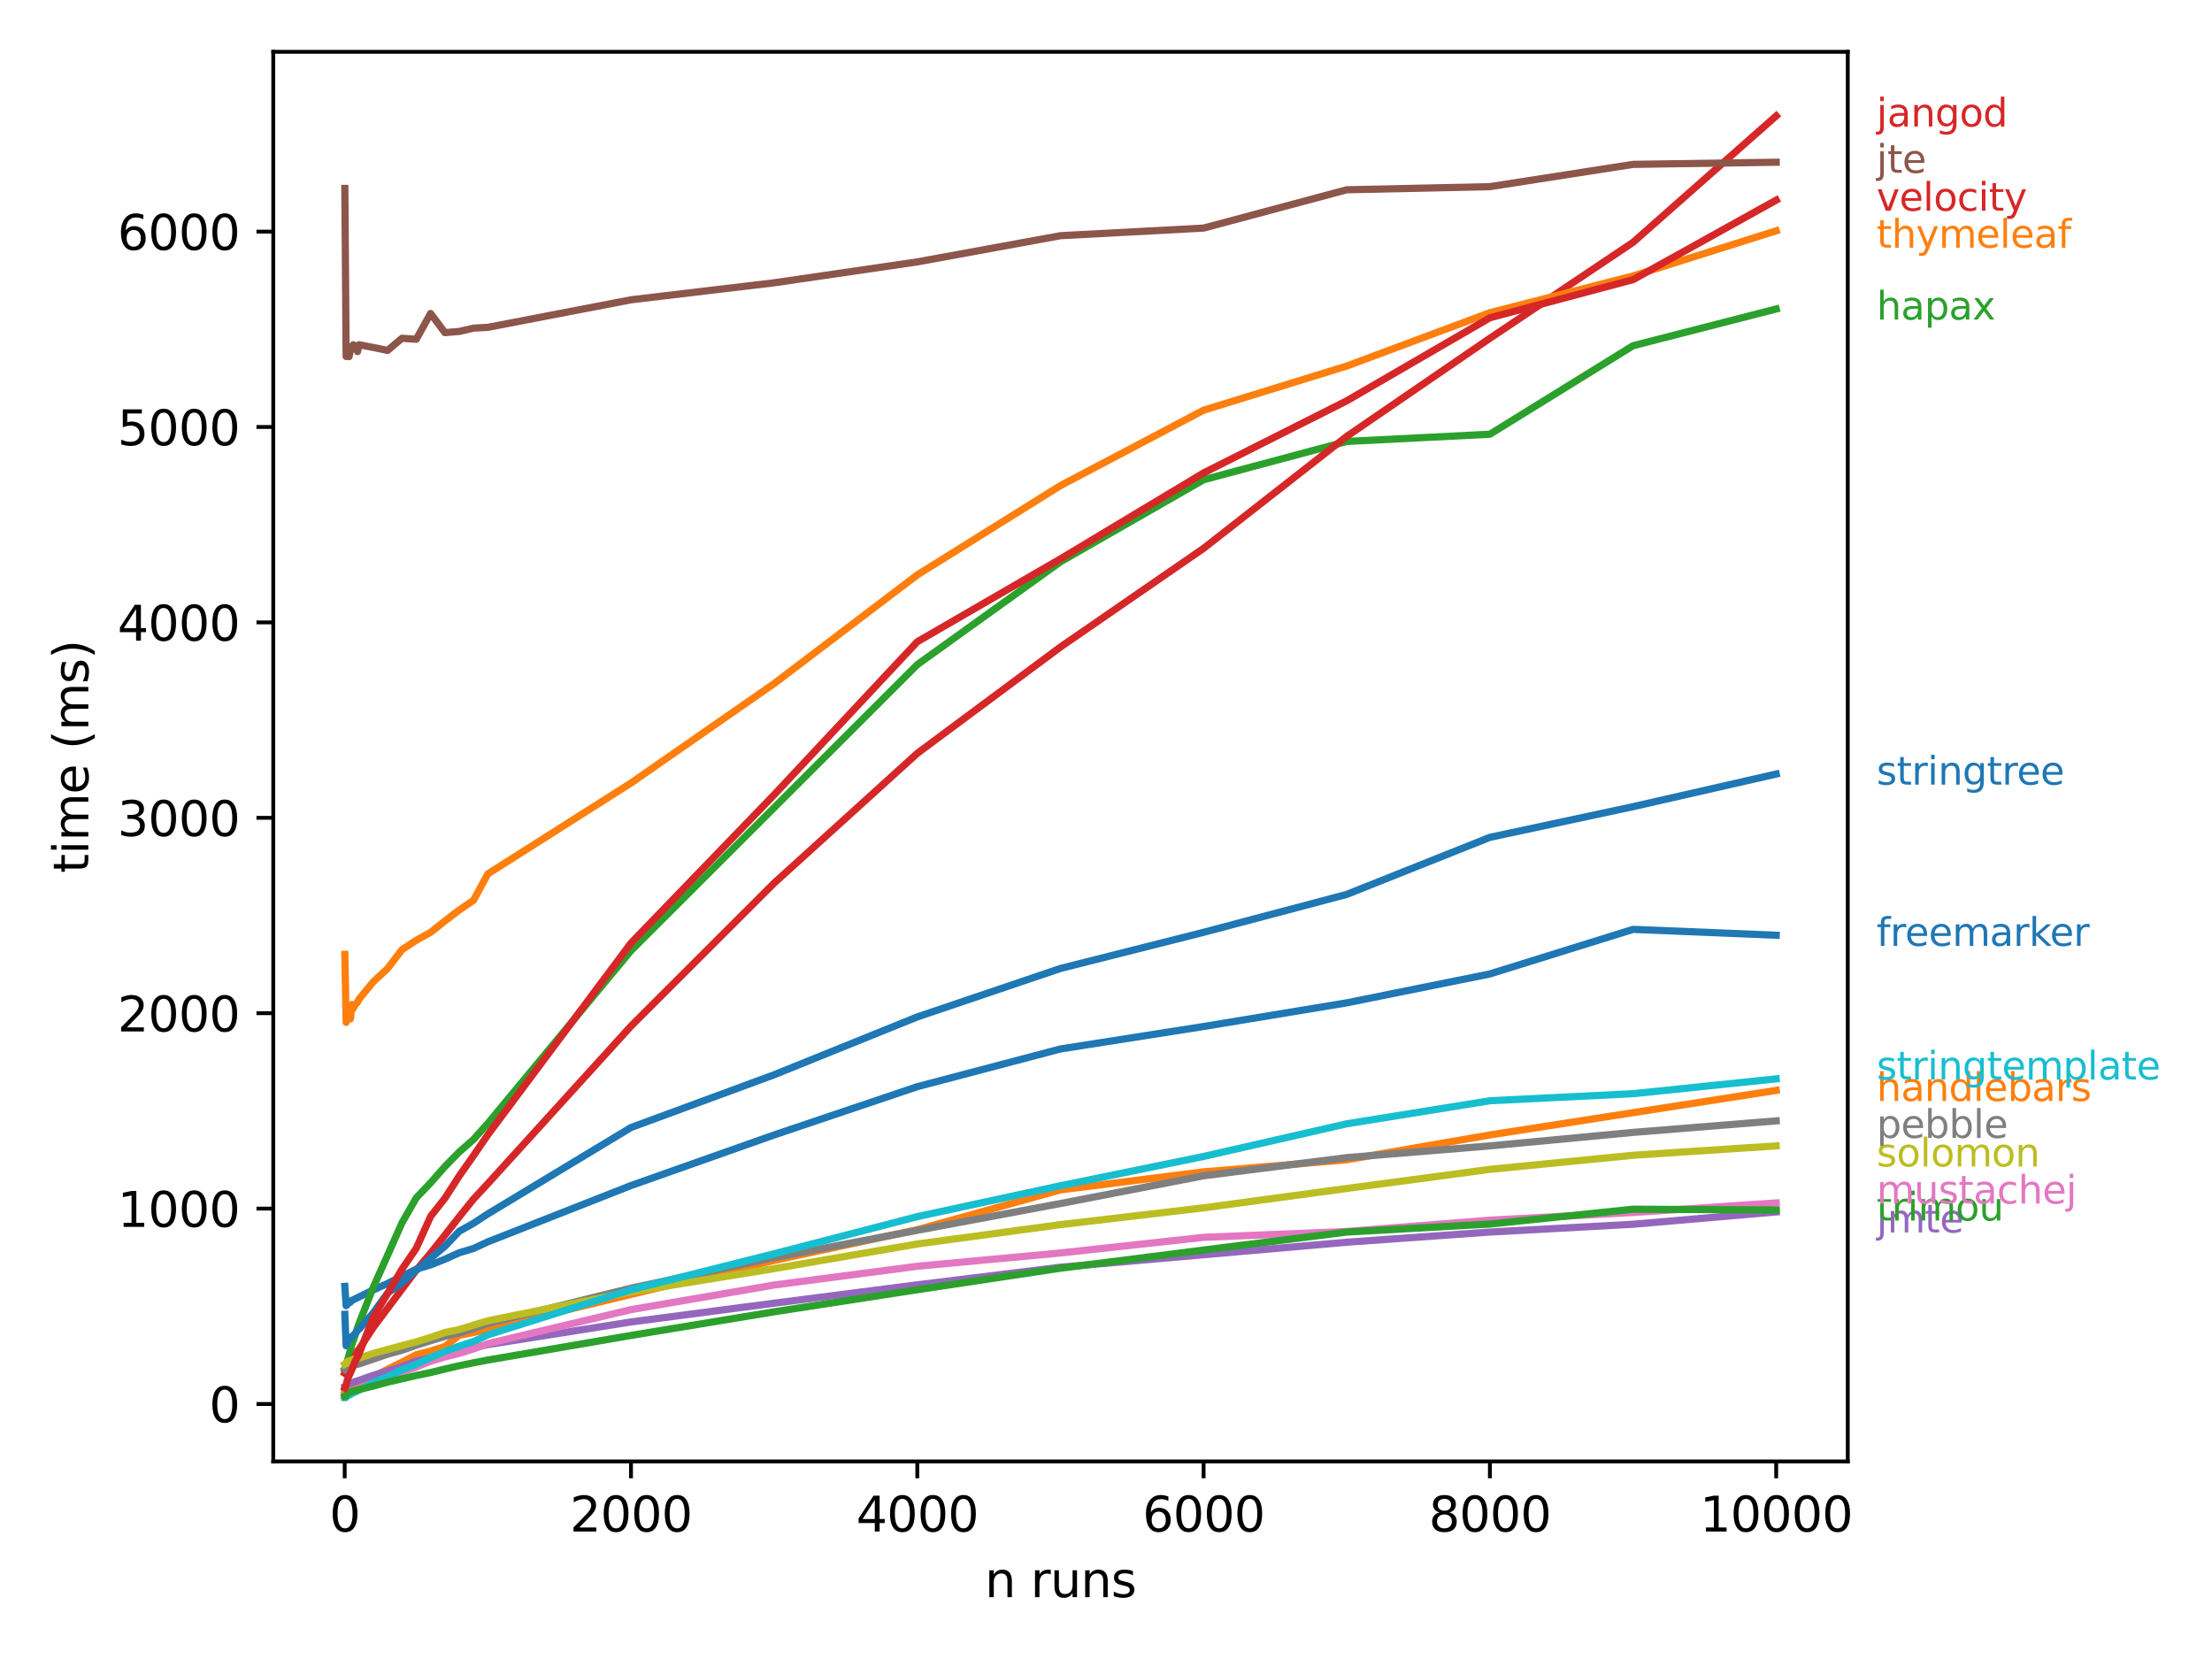 <?xml version="1.0" encoding="utf-8" standalone="no"?>
<!DOCTYPE svg PUBLIC "-//W3C//DTD SVG 1.1//EN"
  "http://www.w3.org/Graphics/SVG/1.1/DTD/svg11.dtd">
<svg xmlns:xlink="http://www.w3.org/1999/xlink" width="460.8pt" height="345.6pt" viewBox="0 0 460.8 345.6" xmlns="http://www.w3.org/2000/svg" version="1.1">
 <defs>
  <style type="text/css">*{stroke-linejoin: round; stroke-linecap: butt}</style>
 </defs>
 <g id="figure_1">
  <g id="patch_1">
   <path d="M 0 345.6 
L 460.8 345.6 
L 460.8 0 
L 0 0 
z
" style="fill: #ffffff"/>
  </g>
  <g id="axes_1">
   <g id="patch_2">
    <path d="M 56.928 304.444 
L 384.923 304.444 
L 384.923 10.8 
L 56.928 10.8 
z
" style="fill: #ffffff"/>
   </g>
   <g id="matplotlib.axis_1">
    <g id="xtick_1">
     <g id="line2d_1">
      <defs>
       <path id="m7764c4f6b6" d="M 0 0 
L 0 3.5 
" style="stroke: #000000; stroke-width: 0.8"/>
      </defs>
      <g>
       <use xlink:href="#m7764c4f6b6" x="71.807" y="304.444" style="stroke: #000000; stroke-width: 0.8"/>
      </g>
     </g>
     <g id="text_1">
      <!-- 0 -->
      <g transform="translate(68.626 319.042) scale(0.1 -0.1)">
       <defs>
        <path id="DejaVuSans-30" d="M 2034 4250 
Q 1547 4250 1301 3770 
Q 1056 3291 1056 2328 
Q 1056 1369 1301 889 
Q 1547 409 2034 409 
Q 2525 409 2770 889 
Q 3016 1369 3016 2328 
Q 3016 3291 2770 3770 
Q 2525 4250 2034 4250 
z
M 2034 4750 
Q 2819 4750 3233 4129 
Q 3647 3509 3647 2328 
Q 3647 1150 3233 529 
Q 2819 -91 2034 -91 
Q 1250 -91 836 529 
Q 422 1150 422 2328 
Q 422 3509 836 4129 
Q 1250 4750 2034 4750 
z
" transform="scale(0.016)"/>
       </defs>
       <use xlink:href="#DejaVuSans-30"/>
      </g>
     </g>
    </g>
    <g id="xtick_2">
     <g id="line2d_2">
      <g>
       <use xlink:href="#m7764c4f6b6" x="131.448" y="304.444" style="stroke: #000000; stroke-width: 0.8"/>
      </g>
     </g>
     <g id="text_2">
      <!-- 2000 -->
      <g transform="translate(118.723 319.042) scale(0.1 -0.1)">
       <defs>
        <path id="DejaVuSans-32" d="M 1228 531 
L 3431 531 
L 3431 0 
L 469 0 
L 469 531 
Q 828 903 1448 1529 
Q 2069 2156 2228 2338 
Q 2531 2678 2651 2914 
Q 2772 3150 2772 3378 
Q 2772 3750 2511 3984 
Q 2250 4219 1831 4219 
Q 1534 4219 1204 4116 
Q 875 4013 500 3803 
L 500 4441 
Q 881 4594 1212 4672 
Q 1544 4750 1819 4750 
Q 2544 4750 2975 4387 
Q 3406 4025 3406 3419 
Q 3406 3131 3298 2873 
Q 3191 2616 2906 2266 
Q 2828 2175 2409 1742 
Q 1991 1309 1228 531 
z
" transform="scale(0.016)"/>
       </defs>
       <use xlink:href="#DejaVuSans-32"/>
       <use xlink:href="#DejaVuSans-30" transform="translate(63.623 0)"/>
       <use xlink:href="#DejaVuSans-30" transform="translate(127.246 0)"/>
       <use xlink:href="#DejaVuSans-30" transform="translate(190.869 0)"/>
      </g>
     </g>
    </g>
    <g id="xtick_3">
     <g id="line2d_3">
      <g>
       <use xlink:href="#m7764c4f6b6" x="191.09" y="304.444" style="stroke: #000000; stroke-width: 0.8"/>
      </g>
     </g>
     <g id="text_3">
      <!-- 4000 -->
      <g transform="translate(178.365 319.042) scale(0.1 -0.1)">
       <defs>
        <path id="DejaVuSans-34" d="M 2419 4116 
L 825 1625 
L 2419 1625 
L 2419 4116 
z
M 2253 4666 
L 3047 4666 
L 3047 1625 
L 3713 1625 
L 3713 1100 
L 3047 1100 
L 3047 0 
L 2419 0 
L 2419 1100 
L 313 1100 
L 313 1709 
L 2253 4666 
z
" transform="scale(0.016)"/>
       </defs>
       <use xlink:href="#DejaVuSans-34"/>
       <use xlink:href="#DejaVuSans-30" transform="translate(63.623 0)"/>
       <use xlink:href="#DejaVuSans-30" transform="translate(127.246 0)"/>
       <use xlink:href="#DejaVuSans-30" transform="translate(190.869 0)"/>
      </g>
     </g>
    </g>
    <g id="xtick_4">
     <g id="line2d_4">
      <g>
       <use xlink:href="#m7764c4f6b6" x="250.731" y="304.444" style="stroke: #000000; stroke-width: 0.8"/>
      </g>
     </g>
     <g id="text_4">
      <!-- 6000 -->
      <g transform="translate(238.006 319.042) scale(0.1 -0.1)">
       <defs>
        <path id="DejaVuSans-36" d="M 2113 2584 
Q 1688 2584 1439 2293 
Q 1191 2003 1191 1497 
Q 1191 994 1439 701 
Q 1688 409 2113 409 
Q 2538 409 2786 701 
Q 3034 994 3034 1497 
Q 3034 2003 2786 2293 
Q 2538 2584 2113 2584 
z
M 3366 4563 
L 3366 3988 
Q 3128 4100 2886 4159 
Q 2644 4219 2406 4219 
Q 1781 4219 1451 3797 
Q 1122 3375 1075 2522 
Q 1259 2794 1537 2939 
Q 1816 3084 2150 3084 
Q 2853 3084 3261 2657 
Q 3669 2231 3669 1497 
Q 3669 778 3244 343 
Q 2819 -91 2113 -91 
Q 1303 -91 875 529 
Q 447 1150 447 2328 
Q 447 3434 972 4092 
Q 1497 4750 2381 4750 
Q 2619 4750 2861 4703 
Q 3103 4656 3366 4563 
z
" transform="scale(0.016)"/>
       </defs>
       <use xlink:href="#DejaVuSans-36"/>
       <use xlink:href="#DejaVuSans-30" transform="translate(63.623 0)"/>
       <use xlink:href="#DejaVuSans-30" transform="translate(127.246 0)"/>
       <use xlink:href="#DejaVuSans-30" transform="translate(190.869 0)"/>
      </g>
     </g>
    </g>
    <g id="xtick_5">
     <g id="line2d_5">
      <g>
       <use xlink:href="#m7764c4f6b6" x="310.372" y="304.444" style="stroke: #000000; stroke-width: 0.8"/>
      </g>
     </g>
     <g id="text_5">
      <!-- 8000 -->
      <g transform="translate(297.647 319.042) scale(0.1 -0.1)">
       <defs>
        <path id="DejaVuSans-38" d="M 2034 2216 
Q 1584 2216 1326 1975 
Q 1069 1734 1069 1313 
Q 1069 891 1326 650 
Q 1584 409 2034 409 
Q 2484 409 2743 651 
Q 3003 894 3003 1313 
Q 3003 1734 2745 1975 
Q 2488 2216 2034 2216 
z
M 1403 2484 
Q 997 2584 770 2862 
Q 544 3141 544 3541 
Q 544 4100 942 4425 
Q 1341 4750 2034 4750 
Q 2731 4750 3128 4425 
Q 3525 4100 3525 3541 
Q 3525 3141 3298 2862 
Q 3072 2584 2669 2484 
Q 3125 2378 3379 2068 
Q 3634 1759 3634 1313 
Q 3634 634 3220 271 
Q 2806 -91 2034 -91 
Q 1263 -91 848 271 
Q 434 634 434 1313 
Q 434 1759 690 2068 
Q 947 2378 1403 2484 
z
M 1172 3481 
Q 1172 3119 1398 2916 
Q 1625 2713 2034 2713 
Q 2441 2713 2670 2916 
Q 2900 3119 2900 3481 
Q 2900 3844 2670 4047 
Q 2441 4250 2034 4250 
Q 1625 4250 1398 4047 
Q 1172 3844 1172 3481 
z
" transform="scale(0.016)"/>
       </defs>
       <use xlink:href="#DejaVuSans-38"/>
       <use xlink:href="#DejaVuSans-30" transform="translate(63.623 0)"/>
       <use xlink:href="#DejaVuSans-30" transform="translate(127.246 0)"/>
       <use xlink:href="#DejaVuSans-30" transform="translate(190.869 0)"/>
      </g>
     </g>
    </g>
    <g id="xtick_6">
     <g id="line2d_6">
      <g>
       <use xlink:href="#m7764c4f6b6" x="370.014" y="304.444" style="stroke: #000000; stroke-width: 0.8"/>
      </g>
     </g>
     <g id="text_6">
      <!-- 10000 -->
      <g transform="translate(354.107 319.042) scale(0.1 -0.1)">
       <defs>
        <path id="DejaVuSans-31" d="M 794 531 
L 1825 531 
L 1825 4091 
L 703 3866 
L 703 4441 
L 1819 4666 
L 2450 4666 
L 2450 531 
L 3481 531 
L 3481 0 
L 794 0 
L 794 531 
z
" transform="scale(0.016)"/>
       </defs>
       <use xlink:href="#DejaVuSans-31"/>
       <use xlink:href="#DejaVuSans-30" transform="translate(63.623 0)"/>
       <use xlink:href="#DejaVuSans-30" transform="translate(127.246 0)"/>
       <use xlink:href="#DejaVuSans-30" transform="translate(190.869 0)"/>
       <use xlink:href="#DejaVuSans-30" transform="translate(254.492 0)"/>
      </g>
     </g>
    </g>
    <g id="text_7">
     <!-- n runs -->
     <g transform="translate(205.17 332.72) scale(0.1 -0.1)">
      <defs>
       <path id="DejaVuSans-6e" d="M 3513 2113 
L 3513 0 
L 2938 0 
L 2938 2094 
Q 2938 2591 2744 2837 
Q 2550 3084 2163 3084 
Q 1697 3084 1428 2787 
Q 1159 2491 1159 1978 
L 1159 0 
L 581 0 
L 581 3500 
L 1159 3500 
L 1159 2956 
Q 1366 3272 1645 3428 
Q 1925 3584 2291 3584 
Q 2894 3584 3203 3211 
Q 3513 2838 3513 2113 
z
" transform="scale(0.016)"/>
       <path id="DejaVuSans-20" transform="scale(0.016)"/>
       <path id="DejaVuSans-72" d="M 2631 2963 
Q 2534 3019 2420 3045 
Q 2306 3072 2169 3072 
Q 1681 3072 1420 2755 
Q 1159 2438 1159 1844 
L 1159 0 
L 581 0 
L 581 3500 
L 1159 3500 
L 1159 2956 
Q 1341 3275 1631 3429 
Q 1922 3584 2338 3584 
Q 2397 3584 2469 3576 
Q 2541 3569 2628 3553 
L 2631 2963 
z
" transform="scale(0.016)"/>
       <path id="DejaVuSans-75" d="M 544 1381 
L 544 3500 
L 1119 3500 
L 1119 1403 
Q 1119 906 1312 657 
Q 1506 409 1894 409 
Q 2359 409 2629 706 
Q 2900 1003 2900 1516 
L 2900 3500 
L 3475 3500 
L 3475 0 
L 2900 0 
L 2900 538 
Q 2691 219 2414 64 
Q 2138 -91 1772 -91 
Q 1169 -91 856 284 
Q 544 659 544 1381 
z
M 1991 3584 
L 1991 3584 
z
" transform="scale(0.016)"/>
       <path id="DejaVuSans-73" d="M 2834 3397 
L 2834 2853 
Q 2591 2978 2328 3040 
Q 2066 3103 1784 3103 
Q 1356 3103 1142 2972 
Q 928 2841 928 2578 
Q 928 2378 1081 2264 
Q 1234 2150 1697 2047 
L 1894 2003 
Q 2506 1872 2764 1633 
Q 3022 1394 3022 966 
Q 3022 478 2636 193 
Q 2250 -91 1575 -91 
Q 1294 -91 989 -36 
Q 684 19 347 128 
L 347 722 
Q 666 556 975 473 
Q 1284 391 1588 391 
Q 1994 391 2212 530 
Q 2431 669 2431 922 
Q 2431 1156 2273 1281 
Q 2116 1406 1581 1522 
L 1381 1569 
Q 847 1681 609 1914 
Q 372 2147 372 2553 
Q 372 3047 722 3315 
Q 1072 3584 1716 3584 
Q 2034 3584 2315 3537 
Q 2597 3491 2834 3397 
z
" transform="scale(0.016)"/>
      </defs>
      <use xlink:href="#DejaVuSans-6e"/>
      <use xlink:href="#DejaVuSans-20" transform="translate(63.379 0)"/>
      <use xlink:href="#DejaVuSans-72" transform="translate(95.166 0)"/>
      <use xlink:href="#DejaVuSans-75" transform="translate(136.279 0)"/>
      <use xlink:href="#DejaVuSans-6e" transform="translate(199.658 0)"/>
      <use xlink:href="#DejaVuSans-73" transform="translate(263.037 0)"/>
     </g>
    </g>
   </g>
   <g id="matplotlib.axis_2">
    <g id="ytick_1">
     <g id="line2d_7">
      <defs>
       <path id="m2accb6e9b2" d="M 0 0 
L -3.5 0 
" style="stroke: #000000; stroke-width: 0.8"/>
      </defs>
      <g>
       <use xlink:href="#m2accb6e9b2" x="56.928" y="292.48" style="stroke: #000000; stroke-width: 0.8"/>
      </g>
     </g>
     <g id="text_8">
      <!-- 0 -->
      <g transform="translate(43.566 296.28) scale(0.1 -0.1)">
       <use xlink:href="#DejaVuSans-30"/>
      </g>
     </g>
    </g>
    <g id="ytick_2">
     <g id="line2d_8">
      <g>
       <use xlink:href="#m2accb6e9b2" x="56.928" y="251.774" style="stroke: #000000; stroke-width: 0.8"/>
      </g>
     </g>
     <g id="text_9">
      <!-- 1000 -->
      <g transform="translate(24.478 255.574) scale(0.1 -0.1)">
       <use xlink:href="#DejaVuSans-31"/>
       <use xlink:href="#DejaVuSans-30" transform="translate(63.623 0)"/>
       <use xlink:href="#DejaVuSans-30" transform="translate(127.246 0)"/>
       <use xlink:href="#DejaVuSans-30" transform="translate(190.869 0)"/>
      </g>
     </g>
    </g>
    <g id="ytick_3">
     <g id="line2d_9">
      <g>
       <use xlink:href="#m2accb6e9b2" x="56.928" y="211.069" style="stroke: #000000; stroke-width: 0.8"/>
      </g>
     </g>
     <g id="text_10">
      <!-- 2000 -->
      <g transform="translate(24.478 214.868) scale(0.1 -0.1)">
       <use xlink:href="#DejaVuSans-32"/>
       <use xlink:href="#DejaVuSans-30" transform="translate(63.623 0)"/>
       <use xlink:href="#DejaVuSans-30" transform="translate(127.246 0)"/>
       <use xlink:href="#DejaVuSans-30" transform="translate(190.869 0)"/>
      </g>
     </g>
    </g>
    <g id="ytick_4">
     <g id="line2d_10">
      <g>
       <use xlink:href="#m2accb6e9b2" x="56.928" y="170.363" style="stroke: #000000; stroke-width: 0.8"/>
      </g>
     </g>
     <g id="text_11">
      <!-- 3000 -->
      <g transform="translate(24.478 174.162) scale(0.1 -0.1)">
       <defs>
        <path id="DejaVuSans-33" d="M 2597 2516 
Q 3050 2419 3304 2112 
Q 3559 1806 3559 1356 
Q 3559 666 3084 287 
Q 2609 -91 1734 -91 
Q 1441 -91 1130 -33 
Q 819 25 488 141 
L 488 750 
Q 750 597 1062 519 
Q 1375 441 1716 441 
Q 2309 441 2620 675 
Q 2931 909 2931 1356 
Q 2931 1769 2642 2001 
Q 2353 2234 1838 2234 
L 1294 2234 
L 1294 2753 
L 1863 2753 
Q 2328 2753 2575 2939 
Q 2822 3125 2822 3475 
Q 2822 3834 2567 4026 
Q 2313 4219 1838 4219 
Q 1578 4219 1281 4162 
Q 984 4106 628 3988 
L 628 4550 
Q 988 4650 1302 4700 
Q 1616 4750 1894 4750 
Q 2613 4750 3031 4423 
Q 3450 4097 3450 3541 
Q 3450 3153 3228 2886 
Q 3006 2619 2597 2516 
z
" transform="scale(0.016)"/>
       </defs>
       <use xlink:href="#DejaVuSans-33"/>
       <use xlink:href="#DejaVuSans-30" transform="translate(63.623 0)"/>
       <use xlink:href="#DejaVuSans-30" transform="translate(127.246 0)"/>
       <use xlink:href="#DejaVuSans-30" transform="translate(190.869 0)"/>
      </g>
     </g>
    </g>
    <g id="ytick_5">
     <g id="line2d_11">
      <g>
       <use xlink:href="#m2accb6e9b2" x="56.928" y="129.657" style="stroke: #000000; stroke-width: 0.8"/>
      </g>
     </g>
     <g id="text_12">
      <!-- 4000 -->
      <g transform="translate(24.478 133.456) scale(0.1 -0.1)">
       <use xlink:href="#DejaVuSans-34"/>
       <use xlink:href="#DejaVuSans-30" transform="translate(63.623 0)"/>
       <use xlink:href="#DejaVuSans-30" transform="translate(127.246 0)"/>
       <use xlink:href="#DejaVuSans-30" transform="translate(190.869 0)"/>
      </g>
     </g>
    </g>
    <g id="ytick_6">
     <g id="line2d_12">
      <g>
       <use xlink:href="#m2accb6e9b2" x="56.928" y="88.951" style="stroke: #000000; stroke-width: 0.8"/>
      </g>
     </g>
     <g id="text_13">
      <!-- 5000 -->
      <g transform="translate(24.478 92.75) scale(0.1 -0.1)">
       <defs>
        <path id="DejaVuSans-35" d="M 691 4666 
L 3169 4666 
L 3169 4134 
L 1269 4134 
L 1269 2991 
Q 1406 3038 1543 3061 
Q 1681 3084 1819 3084 
Q 2600 3084 3056 2656 
Q 3513 2228 3513 1497 
Q 3513 744 3044 326 
Q 2575 -91 1722 -91 
Q 1428 -91 1123 -41 
Q 819 9 494 109 
L 494 744 
Q 775 591 1075 516 
Q 1375 441 1709 441 
Q 2250 441 2565 725 
Q 2881 1009 2881 1497 
Q 2881 1984 2565 2268 
Q 2250 2553 1709 2553 
Q 1456 2553 1204 2497 
Q 953 2441 691 2322 
L 691 4666 
z
" transform="scale(0.016)"/>
       </defs>
       <use xlink:href="#DejaVuSans-35"/>
       <use xlink:href="#DejaVuSans-30" transform="translate(63.623 0)"/>
       <use xlink:href="#DejaVuSans-30" transform="translate(127.246 0)"/>
       <use xlink:href="#DejaVuSans-30" transform="translate(190.869 0)"/>
      </g>
     </g>
    </g>
    <g id="ytick_7">
     <g id="line2d_13">
      <g>
       <use xlink:href="#m2accb6e9b2" x="56.928" y="48.245" style="stroke: #000000; stroke-width: 0.8"/>
      </g>
     </g>
     <g id="text_14">
      <!-- 6000 -->
      <g transform="translate(24.478 52.045) scale(0.1 -0.1)">
       <use xlink:href="#DejaVuSans-36"/>
       <use xlink:href="#DejaVuSans-30" transform="translate(63.623 0)"/>
       <use xlink:href="#DejaVuSans-30" transform="translate(127.246 0)"/>
       <use xlink:href="#DejaVuSans-30" transform="translate(190.869 0)"/>
      </g>
     </g>
    </g>
    <g id="text_15">
     <!-- time (ms) -->
     <g transform="translate(18.398 181.884) rotate(-90) scale(0.1 -0.1)">
      <defs>
       <path id="DejaVuSans-74" d="M 1172 4494 
L 1172 3500 
L 2356 3500 
L 2356 3053 
L 1172 3053 
L 1172 1153 
Q 1172 725 1289 603 
Q 1406 481 1766 481 
L 2356 481 
L 2356 0 
L 1766 0 
Q 1100 0 847 248 
Q 594 497 594 1153 
L 594 3053 
L 172 3053 
L 172 3500 
L 594 3500 
L 594 4494 
L 1172 4494 
z
" transform="scale(0.016)"/>
       <path id="DejaVuSans-69" d="M 603 3500 
L 1178 3500 
L 1178 0 
L 603 0 
L 603 3500 
z
M 603 4863 
L 1178 4863 
L 1178 4134 
L 603 4134 
L 603 4863 
z
" transform="scale(0.016)"/>
       <path id="DejaVuSans-6d" d="M 3328 2828 
Q 3544 3216 3844 3400 
Q 4144 3584 4550 3584 
Q 5097 3584 5394 3201 
Q 5691 2819 5691 2113 
L 5691 0 
L 5113 0 
L 5113 2094 
Q 5113 2597 4934 2840 
Q 4756 3084 4391 3084 
Q 3944 3084 3684 2787 
Q 3425 2491 3425 1978 
L 3425 0 
L 2847 0 
L 2847 2094 
Q 2847 2600 2669 2842 
Q 2491 3084 2119 3084 
Q 1678 3084 1418 2786 
Q 1159 2488 1159 1978 
L 1159 0 
L 581 0 
L 581 3500 
L 1159 3500 
L 1159 2956 
Q 1356 3278 1631 3431 
Q 1906 3584 2284 3584 
Q 2666 3584 2933 3390 
Q 3200 3197 3328 2828 
z
" transform="scale(0.016)"/>
       <path id="DejaVuSans-65" d="M 3597 1894 
L 3597 1613 
L 953 1613 
Q 991 1019 1311 708 
Q 1631 397 2203 397 
Q 2534 397 2845 478 
Q 3156 559 3463 722 
L 3463 178 
Q 3153 47 2828 -22 
Q 2503 -91 2169 -91 
Q 1331 -91 842 396 
Q 353 884 353 1716 
Q 353 2575 817 3079 
Q 1281 3584 2069 3584 
Q 2775 3584 3186 3129 
Q 3597 2675 3597 1894 
z
M 3022 2063 
Q 3016 2534 2758 2815 
Q 2500 3097 2075 3097 
Q 1594 3097 1305 2825 
Q 1016 2553 972 2059 
L 3022 2063 
z
" transform="scale(0.016)"/>
       <path id="DejaVuSans-28" d="M 1984 4856 
Q 1566 4138 1362 3434 
Q 1159 2731 1159 2009 
Q 1159 1288 1364 580 
Q 1569 -128 1984 -844 
L 1484 -844 
Q 1016 -109 783 600 
Q 550 1309 550 2009 
Q 550 2706 781 3412 
Q 1013 4119 1484 4856 
L 1984 4856 
z
" transform="scale(0.016)"/>
       <path id="DejaVuSans-29" d="M 513 4856 
L 1013 4856 
Q 1481 4119 1714 3412 
Q 1947 2706 1947 2009 
Q 1947 1309 1714 600 
Q 1481 -109 1013 -844 
L 513 -844 
Q 928 -128 1133 580 
Q 1338 1288 1338 2009 
Q 1338 2731 1133 3434 
Q 928 4138 513 4856 
z
" transform="scale(0.016)"/>
      </defs>
      <use xlink:href="#DejaVuSans-74"/>
      <use xlink:href="#DejaVuSans-69" transform="translate(39.209 0)"/>
      <use xlink:href="#DejaVuSans-6d" transform="translate(66.992 0)"/>
      <use xlink:href="#DejaVuSans-65" transform="translate(164.404 0)"/>
      <use xlink:href="#DejaVuSans-20" transform="translate(225.928 0)"/>
      <use xlink:href="#DejaVuSans-28" transform="translate(257.715 0)"/>
      <use xlink:href="#DejaVuSans-6d" transform="translate(296.729 0)"/>
      <use xlink:href="#DejaVuSans-73" transform="translate(394.141 0)"/>
      <use xlink:href="#DejaVuSans-29" transform="translate(446.24 0)"/>
     </g>
    </g>
   </g>
   <g id="line2d_14">
    <path d="M 71.837 267.975 
L 72.105 272.005 
L 72.404 271.68 
L 72.702 271.435 
L 73 271.273 
L 73.298 270.866 
L 73.596 270.784 
L 73.895 270.621 
L 74.193 270.458 
L 74.491 270.336 
L 74.789 270.174 
L 77.771 268.708 
L 80.753 267.365 
L 83.735 265.859 
L 86.717 264.393 
L 89.7 263.498 
L 92.682 262.317 
L 95.664 260.974 
L 98.646 260.078 
L 101.628 258.694 
L 131.448 246.971 
L 161.269 236.428 
L 191.09 226.374 
L 220.91 218.518 
L 250.731 213.837 
L 280.552 208.911 
L 310.372 202.887 
L 340.193 193.606 
L 370.014 194.827 
" clip-path="url(#pe71fda07eb)" style="fill: none; stroke: #1f77b4; stroke-width: 1.5; stroke-linecap: square"/>
   </g>
   <g id="line2d_15">
    <path d="M 71.837 289.794 
L 72.105 289.875 
L 72.404 289.265 
L 72.702 289.142 
L 73 289.02 
L 73.298 288.898 
L 73.596 288.776 
L 73.895 288.573 
L 74.193 288.45 
L 74.491 288.288 
L 74.789 288.165 
L 77.771 286.781 
L 80.753 285.235 
L 83.735 283.769 
L 86.717 282.222 
L 89.7 281.449 
L 92.682 280.513 
L 95.664 278.152 
L 98.646 277.582 
L 101.628 276.849 
L 131.448 269.644 
L 161.269 262.562 
L 191.09 256.171 
L 220.91 247.867 
L 250.731 244.122 
L 280.552 241.598 
L 310.372 236.428 
L 340.193 231.788 
L 370.014 227.147 
" clip-path="url(#pe71fda07eb)" style="fill: none; stroke: #ff7f0e; stroke-width: 1.5; stroke-linecap: square"/>
   </g>
   <g id="line2d_16">
    <path d="M 71.837 285.235 
L 72.105 284.298 
L 72.404 283.321 
L 72.702 282.263 
L 73 281.245 
L 73.298 280.065 
L 73.596 279.251 
L 73.895 278.396 
L 74.193 277.541 
L 74.491 276.524 
L 74.789 275.71 
L 77.771 268.138 
L 80.753 261.462 
L 83.735 254.746 
L 86.717 249.536 
L 89.7 246.401 
L 92.682 243.023 
L 95.664 239.97 
L 98.646 237.365 
L 101.628 234.027 
L 131.448 198.043 
L 161.269 168.246 
L 191.09 138.449 
L 220.91 117.038 
L 250.731 99.942 
L 280.552 91.963 
L 310.372 90.457 
L 340.193 72.018 
L 370.014 64.365 
" clip-path="url(#pe71fda07eb)" style="fill: none; stroke: #2ca02c; stroke-width: 1.5; stroke-linecap: square"/>
   </g>
   <g id="line2d_17">
    <path d="M 71.837 286.089 
L 72.105 286.252 
L 72.404 285.601 
L 72.702 284.909 
L 73 284.298 
L 73.298 283.729 
L 73.596 283.24 
L 73.895 282.548 
L 74.193 282.182 
L 74.491 281.408 
L 74.789 281.083 
L 77.771 276.524 
L 80.753 272.534 
L 83.735 268.545 
L 86.717 264.597 
L 89.7 261.055 
L 92.682 257.31 
L 95.664 253.484 
L 98.646 249.78 
L 101.628 246.564 
L 131.448 213.755 
L 161.269 183.959 
L 191.09 156.93 
L 220.91 134.786 
L 250.731 114.229 
L 280.552 90.905 
L 310.372 70.471 
L 340.193 50.484 
L 370.014 24.147 
" clip-path="url(#pe71fda07eb)" style="fill: none; stroke: #d62728; stroke-width: 1.5; stroke-linecap: square"/>
   </g>
   <g id="line2d_18">
    <path d="M 71.837 288.98 
L 72.105 288.939 
L 72.404 288.45 
L 72.702 288.328 
L 73 288.165 
L 73.298 288.043 
L 73.596 287.962 
L 73.895 287.84 
L 74.193 287.718 
L 74.491 287.677 
L 74.789 287.555 
L 77.771 286.497 
L 80.753 285.601 
L 83.735 284.665 
L 86.717 283.525 
L 89.7 282.833 
L 92.682 282.263 
L 95.664 281.449 
L 98.646 280.716 
L 101.628 280.106 
L 131.448 275.384 
L 161.269 271.476 
L 191.09 267.65 
L 220.91 263.986 
L 250.731 261.381 
L 280.552 258.776 
L 310.372 256.659 
L 340.193 255.031 
L 370.014 252.466 
" clip-path="url(#pe71fda07eb)" style="fill: none; stroke: #9467bd; stroke-width: 1.5; stroke-linecap: square"/>
   </g>
   <g id="line2d_19">
    <path d="M 71.837 39.249 
L 72.105 74.256 
L 72.404 72.302 
L 72.702 74.297 
L 73 73.076 
L 73.298 72.506 
L 73.596 71.814 
L 73.895 72.425 
L 74.193 72.425 
L 74.491 73.239 
L 74.789 71.814 
L 77.771 72.384 
L 80.753 72.994 
L 83.735 70.471 
L 86.717 70.674 
L 89.7 65.301 
L 92.682 69.29 
L 95.664 69.046 
L 98.646 68.354 
L 101.628 68.191 
L 131.448 62.452 
L 161.269 58.91 
L 191.09 54.555 
L 220.91 49.1 
L 250.731 47.513 
L 280.552 39.534 
L 310.372 38.883 
L 340.193 34.242 
L 370.014 33.795 
" clip-path="url(#pe71fda07eb)" style="fill: none; stroke: #8c564b; stroke-width: 1.5; stroke-linecap: square"/>
   </g>
   <g id="line2d_20">
    <path d="M 71.837 290.974 
L 72.105 290.404 
L 72.404 290.16 
L 72.702 289.997 
L 73 289.916 
L 73.298 289.794 
L 73.596 289.712 
L 73.895 289.59 
L 74.193 289.468 
L 74.491 289.387 
L 74.789 289.265 
L 77.771 288.084 
L 80.753 287.026 
L 83.735 285.764 
L 86.717 284.787 
L 89.7 283.566 
L 92.682 282.67 
L 95.664 281.937 
L 98.646 281.001 
L 101.628 279.902 
L 131.448 272.819 
L 161.269 267.69 
L 191.09 263.783 
L 220.91 261.015 
L 250.731 257.758 
L 280.552 256.537 
L 310.372 254.176 
L 340.193 252.589 
L 370.014 250.594 
" clip-path="url(#pe71fda07eb)" style="fill: none; stroke: #e377c2; stroke-width: 1.5; stroke-linecap: square"/>
   </g>
   <g id="line2d_21">
    <path d="M 71.837 285.194 
L 72.105 285.479 
L 72.404 284.909 
L 72.702 284.746 
L 73 284.746 
L 73.298 284.665 
L 73.596 284.502 
L 73.895 284.298 
L 74.193 284.176 
L 74.491 284.217 
L 74.789 284.136 
L 77.771 283.118 
L 80.753 282.1 
L 83.735 281.286 
L 86.717 280.228 
L 89.7 279.292 
L 92.682 278.396 
L 95.664 277.704 
L 98.646 276.727 
L 101.628 275.71 
L 131.448 268.342 
L 161.269 261.992 
L 191.09 256.293 
L 220.91 250.716 
L 250.731 244.936 
L 280.552 241.15 
L 310.372 238.708 
L 340.193 235.899 
L 370.014 233.498 
" clip-path="url(#pe71fda07eb)" style="fill: none; stroke: #7f7f7f; stroke-width: 1.5; stroke-linecap: square"/>
   </g>
   <g id="line2d_22">
    <path d="M 71.837 284.217 
L 72.105 284.095 
L 72.404 283.606 
L 72.702 283.484 
L 73 283.444 
L 73.298 283.321 
L 73.596 283.159 
L 73.895 283.199 
L 74.193 283.037 
L 74.491 282.955 
L 74.789 282.914 
L 77.771 281.937 
L 80.753 281.123 
L 83.735 280.309 
L 86.717 279.536 
L 89.7 278.6 
L 92.682 277.582 
L 95.664 276.971 
L 98.646 276.035 
L 101.628 275.14 
L 131.448 269.115 
L 161.269 264.271 
L 191.09 259.142 
L 220.91 255.112 
L 250.731 251.612 
L 280.552 247.582 
L 310.372 243.593 
L 340.193 240.662 
L 370.014 238.708 
" clip-path="url(#pe71fda07eb)" style="fill: none; stroke: #bcbd22; stroke-width: 1.5; stroke-linecap: square"/>
   </g>
   <g id="line2d_23">
    <path d="M 71.837 291.096 
L 72.105 291.096 
L 72.404 290.771 
L 72.702 290.649 
L 73 290.526 
L 73.298 290.282 
L 73.596 290.16 
L 73.895 290.038 
L 74.193 289.875 
L 74.491 289.753 
L 74.789 289.59 
L 77.771 288.003 
L 80.753 286.781 
L 83.735 285.357 
L 86.717 284.217 
L 89.7 282.792 
L 92.682 281.53 
L 95.664 280.431 
L 98.646 279.454 
L 101.628 278.07 
L 131.448 268.667 
L 161.269 261.178 
L 191.09 253.443 
L 220.91 247.012 
L 250.731 240.906 
L 280.552 234.108 
L 310.372 229.305 
L 340.193 227.839 
L 370.014 224.746 
" clip-path="url(#pe71fda07eb)" style="fill: none; stroke: #17becf; stroke-width: 1.5; stroke-linecap: square"/>
   </g>
   <g id="line2d_24">
    <path d="M 71.837 273.796 
L 72.105 280.35 
L 72.404 279.536 
L 72.702 279.047 
L 73 278.844 
L 73.298 278.437 
L 73.596 278.193 
L 73.895 277.867 
L 74.193 277.541 
L 74.491 277.094 
L 74.789 276.931 
L 77.771 273.471 
L 80.753 269.359 
L 83.735 267.243 
L 86.717 264.597 
L 89.7 262.114 
L 92.682 259.631 
L 95.664 256.496 
L 98.646 254.827 
L 101.628 252.874 
L 131.448 234.882 
L 161.269 223.891 
L 191.09 211.842 
L 220.91 201.747 
L 250.731 194.216 
L 280.552 186.319 
L 310.372 174.433 
L 340.193 168.043 
L 370.014 161.245 
" clip-path="url(#pe71fda07eb)" style="fill: none; stroke: #1f77b4; stroke-width: 1.5; stroke-linecap: square"/>
   </g>
   <g id="line2d_25">
    <path d="M 71.837 198.816 
L 72.105 212.982 
L 72.404 212.005 
L 72.702 211.679 
L 73 212.249 
L 73.298 209.237 
L 73.596 210.092 
L 73.895 209.44 
L 74.193 209.115 
L 74.491 208.748 
L 74.789 208.138 
L 77.771 204.515 
L 80.753 201.747 
L 83.735 197.839 
L 86.717 195.885 
L 89.7 194.216 
L 92.682 191.855 
L 95.664 189.576 
L 98.646 187.541 
L 101.628 182.045 
L 131.448 163.117 
L 161.269 142.398 
L 191.09 119.765 
L 220.91 101.163 
L 250.731 85.45 
L 280.552 76.251 
L 310.372 65.138 
L 340.193 57.486 
L 370.014 48.082 
" clip-path="url(#pe71fda07eb)" style="fill: none; stroke: #ff7f0e; stroke-width: 1.5; stroke-linecap: square"/>
   </g>
   <g id="line2d_26">
    <path d="M 71.837 290.893 
L 72.105 290.771 
L 72.404 290.16 
L 72.702 290.038 
L 73 289.997 
L 73.298 289.875 
L 73.596 289.794 
L 73.895 289.672 
L 74.193 289.631 
L 74.491 289.549 
L 74.789 289.468 
L 77.771 288.735 
L 80.753 287.921 
L 83.735 287.229 
L 86.717 286.537 
L 89.7 285.927 
L 92.682 285.194 
L 95.664 284.502 
L 98.646 283.891 
L 101.628 283.321 
L 131.448 278.193 
L 161.269 273.267 
L 191.09 268.667 
L 220.91 264.19 
L 250.731 260.404 
L 280.552 256.659 
L 310.372 254.99 
L 340.193 251.897 
L 370.014 252.059 
" clip-path="url(#pe71fda07eb)" style="fill: none; stroke: #2ca02c; stroke-width: 1.5; stroke-linecap: square"/>
   </g>
   <g id="line2d_27">
    <path d="M 71.837 289.102 
L 72.105 288.41 
L 72.404 287.351 
L 72.702 286.619 
L 73 285.967 
L 73.298 285.316 
L 73.596 284.583 
L 73.895 283.81 
L 74.193 283.159 
L 74.491 282.67 
L 74.789 282.019 
L 77.771 274.407 
L 80.753 269.441 
L 83.735 264.393 
L 86.717 260.038 
L 89.7 253.403 
L 92.682 249.617 
L 95.664 244.977 
L 98.646 240.743 
L 101.628 236.388 
L 131.448 196.455 
L 161.269 165.56 
L 191.09 133.687 
L 220.91 116.428 
L 250.731 98.517 
L 280.552 83.497 
L 310.372 66.197 
L 340.193 58.259 
L 370.014 41.692 
" clip-path="url(#pe71fda07eb)" style="fill: none; stroke: #d62728; stroke-width: 1.5; stroke-linecap: square"/>
   </g>
   <g id="patch_3">
    <path d="M 56.928 304.444 
L 56.928 10.8 
" style="fill: none; stroke: #000000; stroke-width: 0.8; stroke-linejoin: miter; stroke-linecap: square"/>
   </g>
   <g id="patch_4">
    <path d="M 384.923 304.444 
L 384.923 10.8 
" style="fill: none; stroke: #000000; stroke-width: 0.8; stroke-linejoin: miter; stroke-linecap: square"/>
   </g>
   <g id="patch_5">
    <path d="M 56.928 304.444 
L 384.923 304.444 
" style="fill: none; stroke: #000000; stroke-width: 0.8; stroke-linejoin: miter; stroke-linecap: square"/>
   </g>
   <g id="patch_6">
    <path d="M 56.928 10.8 
L 384.923 10.8 
" style="fill: none; stroke: #000000; stroke-width: 0.8; stroke-linejoin: miter; stroke-linecap: square"/>
   </g>
   <g id="text_16">
    <!-- jmte -->
    <g style="fill: #9467bd" transform="translate(390.923 256.75) scale(0.08 -0.08)">
     <defs>
      <path id="DejaVuSans-6a" d="M 603 3500 
L 1178 3500 
L 1178 -63 
Q 1178 -731 923 -1031 
Q 669 -1331 103 -1331 
L -116 -1331 
L -116 -844 
L 38 -844 
Q 366 -844 484 -692 
Q 603 -541 603 -63 
L 603 3500 
z
M 603 4863 
L 1178 4863 
L 1178 4134 
L 603 4134 
L 603 4863 
z
" transform="scale(0.016)"/>
     </defs>
     <use xlink:href="#DejaVuSans-6a"/>
     <use xlink:href="#DejaVuSans-6d" transform="translate(27.783 0)"/>
     <use xlink:href="#DejaVuSans-74" transform="translate(125.195 0)"/>
     <use xlink:href="#DejaVuSans-65" transform="translate(164.404 0)"/>
    </g>
   </g>
   <g id="text_17">
    <!-- trimou -->
    <g style="fill: #2ca02c" transform="translate(390.923 254.267) scale(0.08 -0.08)">
     <defs>
      <path id="DejaVuSans-6f" d="M 1959 3097 
Q 1497 3097 1228 2736 
Q 959 2375 959 1747 
Q 959 1119 1226 758 
Q 1494 397 1959 397 
Q 2419 397 2687 759 
Q 2956 1122 2956 1747 
Q 2956 2369 2687 2733 
Q 2419 3097 1959 3097 
z
M 1959 3584 
Q 2709 3584 3137 3096 
Q 3566 2609 3566 1747 
Q 3566 888 3137 398 
Q 2709 -91 1959 -91 
Q 1206 -91 779 398 
Q 353 888 353 1747 
Q 353 2609 779 3096 
Q 1206 3584 1959 3584 
z
" transform="scale(0.016)"/>
     </defs>
     <use xlink:href="#DejaVuSans-74"/>
     <use xlink:href="#DejaVuSans-72" transform="translate(39.209 0)"/>
     <use xlink:href="#DejaVuSans-69" transform="translate(80.322 0)"/>
     <use xlink:href="#DejaVuSans-6d" transform="translate(108.105 0)"/>
     <use xlink:href="#DejaVuSans-6f" transform="translate(205.518 0)"/>
     <use xlink:href="#DejaVuSans-75" transform="translate(266.699 0)"/>
    </g>
   </g>
   <g id="text_18">
    <!-- mustachej -->
    <g style="fill: #e377c2" transform="translate(390.923 250.726) scale(0.08 -0.08)">
     <defs>
      <path id="DejaVuSans-61" d="M 2194 1759 
Q 1497 1759 1228 1600 
Q 959 1441 959 1056 
Q 959 750 1161 570 
Q 1363 391 1709 391 
Q 2188 391 2477 730 
Q 2766 1069 2766 1631 
L 2766 1759 
L 2194 1759 
z
M 3341 1997 
L 3341 0 
L 2766 0 
L 2766 531 
Q 2569 213 2275 61 
Q 1981 -91 1556 -91 
Q 1019 -91 701 211 
Q 384 513 384 1019 
Q 384 1609 779 1909 
Q 1175 2209 1959 2209 
L 2766 2209 
L 2766 2266 
Q 2766 2663 2505 2880 
Q 2244 3097 1772 3097 
Q 1472 3097 1187 3025 
Q 903 2953 641 2809 
L 641 3341 
Q 956 3463 1253 3523 
Q 1550 3584 1831 3584 
Q 2591 3584 2966 3190 
Q 3341 2797 3341 1997 
z
" transform="scale(0.016)"/>
      <path id="DejaVuSans-63" d="M 3122 3366 
L 3122 2828 
Q 2878 2963 2633 3030 
Q 2388 3097 2138 3097 
Q 1578 3097 1268 2742 
Q 959 2388 959 1747 
Q 959 1106 1268 751 
Q 1578 397 2138 397 
Q 2388 397 2633 464 
Q 2878 531 3122 666 
L 3122 134 
Q 2881 22 2623 -34 
Q 2366 -91 2075 -91 
Q 1284 -91 818 406 
Q 353 903 353 1747 
Q 353 2603 823 3093 
Q 1294 3584 2113 3584 
Q 2378 3584 2631 3529 
Q 2884 3475 3122 3366 
z
" transform="scale(0.016)"/>
      <path id="DejaVuSans-68" d="M 3513 2113 
L 3513 0 
L 2938 0 
L 2938 2094 
Q 2938 2591 2744 2837 
Q 2550 3084 2163 3084 
Q 1697 3084 1428 2787 
Q 1159 2491 1159 1978 
L 1159 0 
L 581 0 
L 581 4863 
L 1159 4863 
L 1159 2956 
Q 1366 3272 1645 3428 
Q 1925 3584 2291 3584 
Q 2894 3584 3203 3211 
Q 3513 2838 3513 2113 
z
" transform="scale(0.016)"/>
     </defs>
     <use xlink:href="#DejaVuSans-6d"/>
     <use xlink:href="#DejaVuSans-75" transform="translate(97.412 0)"/>
     <use xlink:href="#DejaVuSans-73" transform="translate(160.791 0)"/>
     <use xlink:href="#DejaVuSans-74" transform="translate(212.891 0)"/>
     <use xlink:href="#DejaVuSans-61" transform="translate(252.1 0)"/>
     <use xlink:href="#DejaVuSans-63" transform="translate(313.379 0)"/>
     <use xlink:href="#DejaVuSans-68" transform="translate(368.359 0)"/>
     <use xlink:href="#DejaVuSans-65" transform="translate(431.738 0)"/>
     <use xlink:href="#DejaVuSans-6a" transform="translate(493.262 0)"/>
    </g>
   </g>
   <g id="text_19">
    <!-- solomon -->
    <g style="fill: #bcbd22" transform="translate(390.923 242.991) scale(0.08 -0.08)">
     <defs>
      <path id="DejaVuSans-6c" d="M 603 4863 
L 1178 4863 
L 1178 0 
L 603 0 
L 603 4863 
z
" transform="scale(0.016)"/>
     </defs>
     <use xlink:href="#DejaVuSans-73"/>
     <use xlink:href="#DejaVuSans-6f" transform="translate(52.1 0)"/>
     <use xlink:href="#DejaVuSans-6c" transform="translate(113.281 0)"/>
     <use xlink:href="#DejaVuSans-6f" transform="translate(141.064 0)"/>
     <use xlink:href="#DejaVuSans-6d" transform="translate(202.246 0)"/>
     <use xlink:href="#DejaVuSans-6f" transform="translate(299.658 0)"/>
     <use xlink:href="#DejaVuSans-6e" transform="translate(360.84 0)"/>
    </g>
   </g>
   <g id="text_20">
    <!-- pebble -->
    <g style="fill: #7f7f7f" transform="translate(390.923 237.048) scale(0.08 -0.08)">
     <defs>
      <path id="DejaVuSans-70" d="M 1159 525 
L 1159 -1331 
L 581 -1331 
L 581 3500 
L 1159 3500 
L 1159 2969 
Q 1341 3281 1617 3432 
Q 1894 3584 2278 3584 
Q 2916 3584 3314 3078 
Q 3713 2572 3713 1747 
Q 3713 922 3314 415 
Q 2916 -91 2278 -91 
Q 1894 -91 1617 61 
Q 1341 213 1159 525 
z
M 3116 1747 
Q 3116 2381 2855 2742 
Q 2594 3103 2138 3103 
Q 1681 3103 1420 2742 
Q 1159 2381 1159 1747 
Q 1159 1113 1420 752 
Q 1681 391 2138 391 
Q 2594 391 2855 752 
Q 3116 1113 3116 1747 
z
" transform="scale(0.016)"/>
      <path id="DejaVuSans-62" d="M 3116 1747 
Q 3116 2381 2855 2742 
Q 2594 3103 2138 3103 
Q 1681 3103 1420 2742 
Q 1159 2381 1159 1747 
Q 1159 1113 1420 752 
Q 1681 391 2138 391 
Q 2594 391 2855 752 
Q 3116 1113 3116 1747 
z
M 1159 2969 
Q 1341 3281 1617 3432 
Q 1894 3584 2278 3584 
Q 2916 3584 3314 3078 
Q 3713 2572 3713 1747 
Q 3713 922 3314 415 
Q 2916 -91 2278 -91 
Q 1894 -91 1617 61 
Q 1341 213 1159 525 
L 1159 0 
L 581 0 
L 581 4863 
L 1159 4863 
L 1159 2969 
z
" transform="scale(0.016)"/>
     </defs>
     <use xlink:href="#DejaVuSans-70"/>
     <use xlink:href="#DejaVuSans-65" transform="translate(63.477 0)"/>
     <use xlink:href="#DejaVuSans-62" transform="translate(125 0)"/>
     <use xlink:href="#DejaVuSans-62" transform="translate(188.477 0)"/>
     <use xlink:href="#DejaVuSans-6c" transform="translate(251.953 0)"/>
     <use xlink:href="#DejaVuSans-65" transform="translate(279.736 0)"/>
    </g>
   </g>
   <g id="text_21">
    <!-- handlebars -->
    <g style="fill: #ff7f0e" transform="translate(390.923 229.355) scale(0.08 -0.08)">
     <defs>
      <path id="DejaVuSans-64" d="M 2906 2969 
L 2906 4863 
L 3481 4863 
L 3481 0 
L 2906 0 
L 2906 525 
Q 2725 213 2448 61 
Q 2172 -91 1784 -91 
Q 1150 -91 751 415 
Q 353 922 353 1747 
Q 353 2572 751 3078 
Q 1150 3584 1784 3584 
Q 2172 3584 2448 3432 
Q 2725 3281 2906 2969 
z
M 947 1747 
Q 947 1113 1208 752 
Q 1469 391 1925 391 
Q 2381 391 2643 752 
Q 2906 1113 2906 1747 
Q 2906 2381 2643 2742 
Q 2381 3103 1925 3103 
Q 1469 3103 1208 2742 
Q 947 2381 947 1747 
z
" transform="scale(0.016)"/>
     </defs>
     <use xlink:href="#DejaVuSans-68"/>
     <use xlink:href="#DejaVuSans-61" transform="translate(63.379 0)"/>
     <use xlink:href="#DejaVuSans-6e" transform="translate(124.658 0)"/>
     <use xlink:href="#DejaVuSans-64" transform="translate(188.037 0)"/>
     <use xlink:href="#DejaVuSans-6c" transform="translate(251.514 0)"/>
     <use xlink:href="#DejaVuSans-65" transform="translate(279.297 0)"/>
     <use xlink:href="#DejaVuSans-62" transform="translate(340.82 0)"/>
     <use xlink:href="#DejaVuSans-61" transform="translate(404.297 0)"/>
     <use xlink:href="#DejaVuSans-72" transform="translate(465.576 0)"/>
     <use xlink:href="#DejaVuSans-73" transform="translate(506.689 0)"/>
    </g>
   </g>
   <g id="text_22">
    <!-- stringtemplate -->
    <g style="fill: #17becf" transform="translate(390.923 224.877) scale(0.08 -0.08)">
     <defs>
      <path id="DejaVuSans-67" d="M 2906 1791 
Q 2906 2416 2648 2759 
Q 2391 3103 1925 3103 
Q 1463 3103 1205 2759 
Q 947 2416 947 1791 
Q 947 1169 1205 825 
Q 1463 481 1925 481 
Q 2391 481 2648 825 
Q 2906 1169 2906 1791 
z
M 3481 434 
Q 3481 -459 3084 -895 
Q 2688 -1331 1869 -1331 
Q 1566 -1331 1297 -1286 
Q 1028 -1241 775 -1147 
L 775 -588 
Q 1028 -725 1275 -790 
Q 1522 -856 1778 -856 
Q 2344 -856 2625 -561 
Q 2906 -266 2906 331 
L 2906 616 
Q 2728 306 2450 153 
Q 2172 0 1784 0 
Q 1141 0 747 490 
Q 353 981 353 1791 
Q 353 2603 747 3093 
Q 1141 3584 1784 3584 
Q 2172 3584 2450 3431 
Q 2728 3278 2906 2969 
L 2906 3500 
L 3481 3500 
L 3481 434 
z
" transform="scale(0.016)"/>
     </defs>
     <use xlink:href="#DejaVuSans-73"/>
     <use xlink:href="#DejaVuSans-74" transform="translate(52.1 0)"/>
     <use xlink:href="#DejaVuSans-72" transform="translate(91.309 0)"/>
     <use xlink:href="#DejaVuSans-69" transform="translate(132.422 0)"/>
     <use xlink:href="#DejaVuSans-6e" transform="translate(160.205 0)"/>
     <use xlink:href="#DejaVuSans-67" transform="translate(223.584 0)"/>
     <use xlink:href="#DejaVuSans-74" transform="translate(287.061 0)"/>
     <use xlink:href="#DejaVuSans-65" transform="translate(326.27 0)"/>
     <use xlink:href="#DejaVuSans-6d" transform="translate(387.793 0)"/>
     <use xlink:href="#DejaVuSans-70" transform="translate(485.205 0)"/>
     <use xlink:href="#DejaVuSans-6c" transform="translate(548.682 0)"/>
     <use xlink:href="#DejaVuSans-61" transform="translate(576.465 0)"/>
     <use xlink:href="#DejaVuSans-74" transform="translate(637.744 0)"/>
     <use xlink:href="#DejaVuSans-65" transform="translate(676.953 0)"/>
    </g>
   </g>
   <g id="text_23">
    <!-- freemarker -->
    <g style="fill: #1f77b4" transform="translate(390.923 197.035) scale(0.08 -0.08)">
     <defs>
      <path id="DejaVuSans-66" d="M 2375 4863 
L 2375 4384 
L 1825 4384 
Q 1516 4384 1395 4259 
Q 1275 4134 1275 3809 
L 1275 3500 
L 2222 3500 
L 2222 3053 
L 1275 3053 
L 1275 0 
L 697 0 
L 697 3053 
L 147 3053 
L 147 3500 
L 697 3500 
L 697 3744 
Q 697 4328 969 4595 
Q 1241 4863 1831 4863 
L 2375 4863 
z
" transform="scale(0.016)"/>
      <path id="DejaVuSans-6b" d="M 581 4863 
L 1159 4863 
L 1159 1991 
L 2875 3500 
L 3609 3500 
L 1753 1863 
L 3688 0 
L 2938 0 
L 1159 1709 
L 1159 0 
L 581 0 
L 581 4863 
z
" transform="scale(0.016)"/>
     </defs>
     <use xlink:href="#DejaVuSans-66"/>
     <use xlink:href="#DejaVuSans-72" transform="translate(35.205 0)"/>
     <use xlink:href="#DejaVuSans-65" transform="translate(74.068 0)"/>
     <use xlink:href="#DejaVuSans-65" transform="translate(135.592 0)"/>
     <use xlink:href="#DejaVuSans-6d" transform="translate(197.115 0)"/>
     <use xlink:href="#DejaVuSans-61" transform="translate(294.527 0)"/>
     <use xlink:href="#DejaVuSans-72" transform="translate(355.807 0)"/>
     <use xlink:href="#DejaVuSans-6b" transform="translate(396.92 0)"/>
     <use xlink:href="#DejaVuSans-65" transform="translate(451.205 0)"/>
     <use xlink:href="#DejaVuSans-72" transform="translate(512.729 0)"/>
    </g>
   </g>
   <g id="text_24">
    <!-- stringtree -->
    <g style="fill: #1f77b4" transform="translate(390.923 163.452) scale(0.08 -0.08)">
     <use xlink:href="#DejaVuSans-73"/>
     <use xlink:href="#DejaVuSans-74" transform="translate(52.1 0)"/>
     <use xlink:href="#DejaVuSans-72" transform="translate(91.309 0)"/>
     <use xlink:href="#DejaVuSans-69" transform="translate(132.422 0)"/>
     <use xlink:href="#DejaVuSans-6e" transform="translate(160.205 0)"/>
     <use xlink:href="#DejaVuSans-67" transform="translate(223.584 0)"/>
     <use xlink:href="#DejaVuSans-74" transform="translate(287.061 0)"/>
     <use xlink:href="#DejaVuSans-72" transform="translate(326.27 0)"/>
     <use xlink:href="#DejaVuSans-65" transform="translate(365.133 0)"/>
     <use xlink:href="#DejaVuSans-65" transform="translate(426.656 0)"/>
    </g>
   </g>
   <g id="text_25">
    <!-- hapax -->
    <g style="fill: #2ca02c" transform="translate(390.923 66.572) scale(0.08 -0.08)">
     <defs>
      <path id="DejaVuSans-78" d="M 3513 3500 
L 2247 1797 
L 3578 0 
L 2900 0 
L 1881 1375 
L 863 0 
L 184 0 
L 1544 1831 
L 300 3500 
L 978 3500 
L 1906 2253 
L 2834 3500 
L 3513 3500 
z
" transform="scale(0.016)"/>
     </defs>
     <use xlink:href="#DejaVuSans-68"/>
     <use xlink:href="#DejaVuSans-61" transform="translate(63.379 0)"/>
     <use xlink:href="#DejaVuSans-70" transform="translate(124.658 0)"/>
     <use xlink:href="#DejaVuSans-61" transform="translate(188.135 0)"/>
     <use xlink:href="#DejaVuSans-78" transform="translate(249.414 0)"/>
    </g>
   </g>
   <g id="text_26">
    <!-- thymeleaf -->
    <g style="fill: #ff7f0e" transform="translate(390.923 51.593) scale(0.08 -0.08)">
     <defs>
      <path id="DejaVuSans-79" d="M 2059 -325 
Q 1816 -950 1584 -1140 
Q 1353 -1331 966 -1331 
L 506 -1331 
L 506 -850 
L 844 -850 
Q 1081 -850 1212 -737 
Q 1344 -625 1503 -206 
L 1606 56 
L 191 3500 
L 800 3500 
L 1894 763 
L 2988 3500 
L 3597 3500 
L 2059 -325 
z
" transform="scale(0.016)"/>
     </defs>
     <use xlink:href="#DejaVuSans-74"/>
     <use xlink:href="#DejaVuSans-68" transform="translate(39.209 0)"/>
     <use xlink:href="#DejaVuSans-79" transform="translate(102.588 0)"/>
     <use xlink:href="#DejaVuSans-6d" transform="translate(161.768 0)"/>
     <use xlink:href="#DejaVuSans-65" transform="translate(259.18 0)"/>
     <use xlink:href="#DejaVuSans-6c" transform="translate(320.703 0)"/>
     <use xlink:href="#DejaVuSans-65" transform="translate(348.486 0)"/>
     <use xlink:href="#DejaVuSans-61" transform="translate(410.01 0)"/>
     <use xlink:href="#DejaVuSans-66" transform="translate(471.289 0)"/>
    </g>
   </g>
   <g id="text_27">
    <!-- velocity -->
    <g style="fill: #d62728" transform="translate(390.923 43.899) scale(0.08 -0.08)">
     <defs>
      <path id="DejaVuSans-76" d="M 191 3500 
L 800 3500 
L 1894 563 
L 2988 3500 
L 3597 3500 
L 2284 0 
L 1503 0 
L 191 3500 
z
" transform="scale(0.016)"/>
     </defs>
     <use xlink:href="#DejaVuSans-76"/>
     <use xlink:href="#DejaVuSans-65" transform="translate(59.18 0)"/>
     <use xlink:href="#DejaVuSans-6c" transform="translate(120.703 0)"/>
     <use xlink:href="#DejaVuSans-6f" transform="translate(148.486 0)"/>
     <use xlink:href="#DejaVuSans-63" transform="translate(209.668 0)"/>
     <use xlink:href="#DejaVuSans-69" transform="translate(264.648 0)"/>
     <use xlink:href="#DejaVuSans-74" transform="translate(292.432 0)"/>
     <use xlink:href="#DejaVuSans-79" transform="translate(331.641 0)"/>
    </g>
   </g>
   <g id="text_28">
    <!-- jte -->
    <g style="fill: #8c564b" transform="translate(390.923 36.002) scale(0.08 -0.08)">
     <use xlink:href="#DejaVuSans-6a"/>
     <use xlink:href="#DejaVuSans-74" transform="translate(27.783 0)"/>
     <use xlink:href="#DejaVuSans-65" transform="translate(66.992 0)"/>
    </g>
   </g>
   <g id="text_29">
    <!-- jangod -->
    <g style="fill: #d62728" transform="translate(390.923 26.355) scale(0.08 -0.08)">
     <use xlink:href="#DejaVuSans-6a"/>
     <use xlink:href="#DejaVuSans-61" transform="translate(27.783 0)"/>
     <use xlink:href="#DejaVuSans-6e" transform="translate(89.062 0)"/>
     <use xlink:href="#DejaVuSans-67" transform="translate(152.441 0)"/>
     <use xlink:href="#DejaVuSans-6f" transform="translate(215.918 0)"/>
     <use xlink:href="#DejaVuSans-64" transform="translate(277.1 0)"/>
    </g>
   </g>
  </g>
 </g>
 <defs>
  <clipPath id="pe71fda07eb">
   <rect x="56.928" y="10.8" width="327.994" height="293.644"/>
  </clipPath>
 </defs>
</svg>
